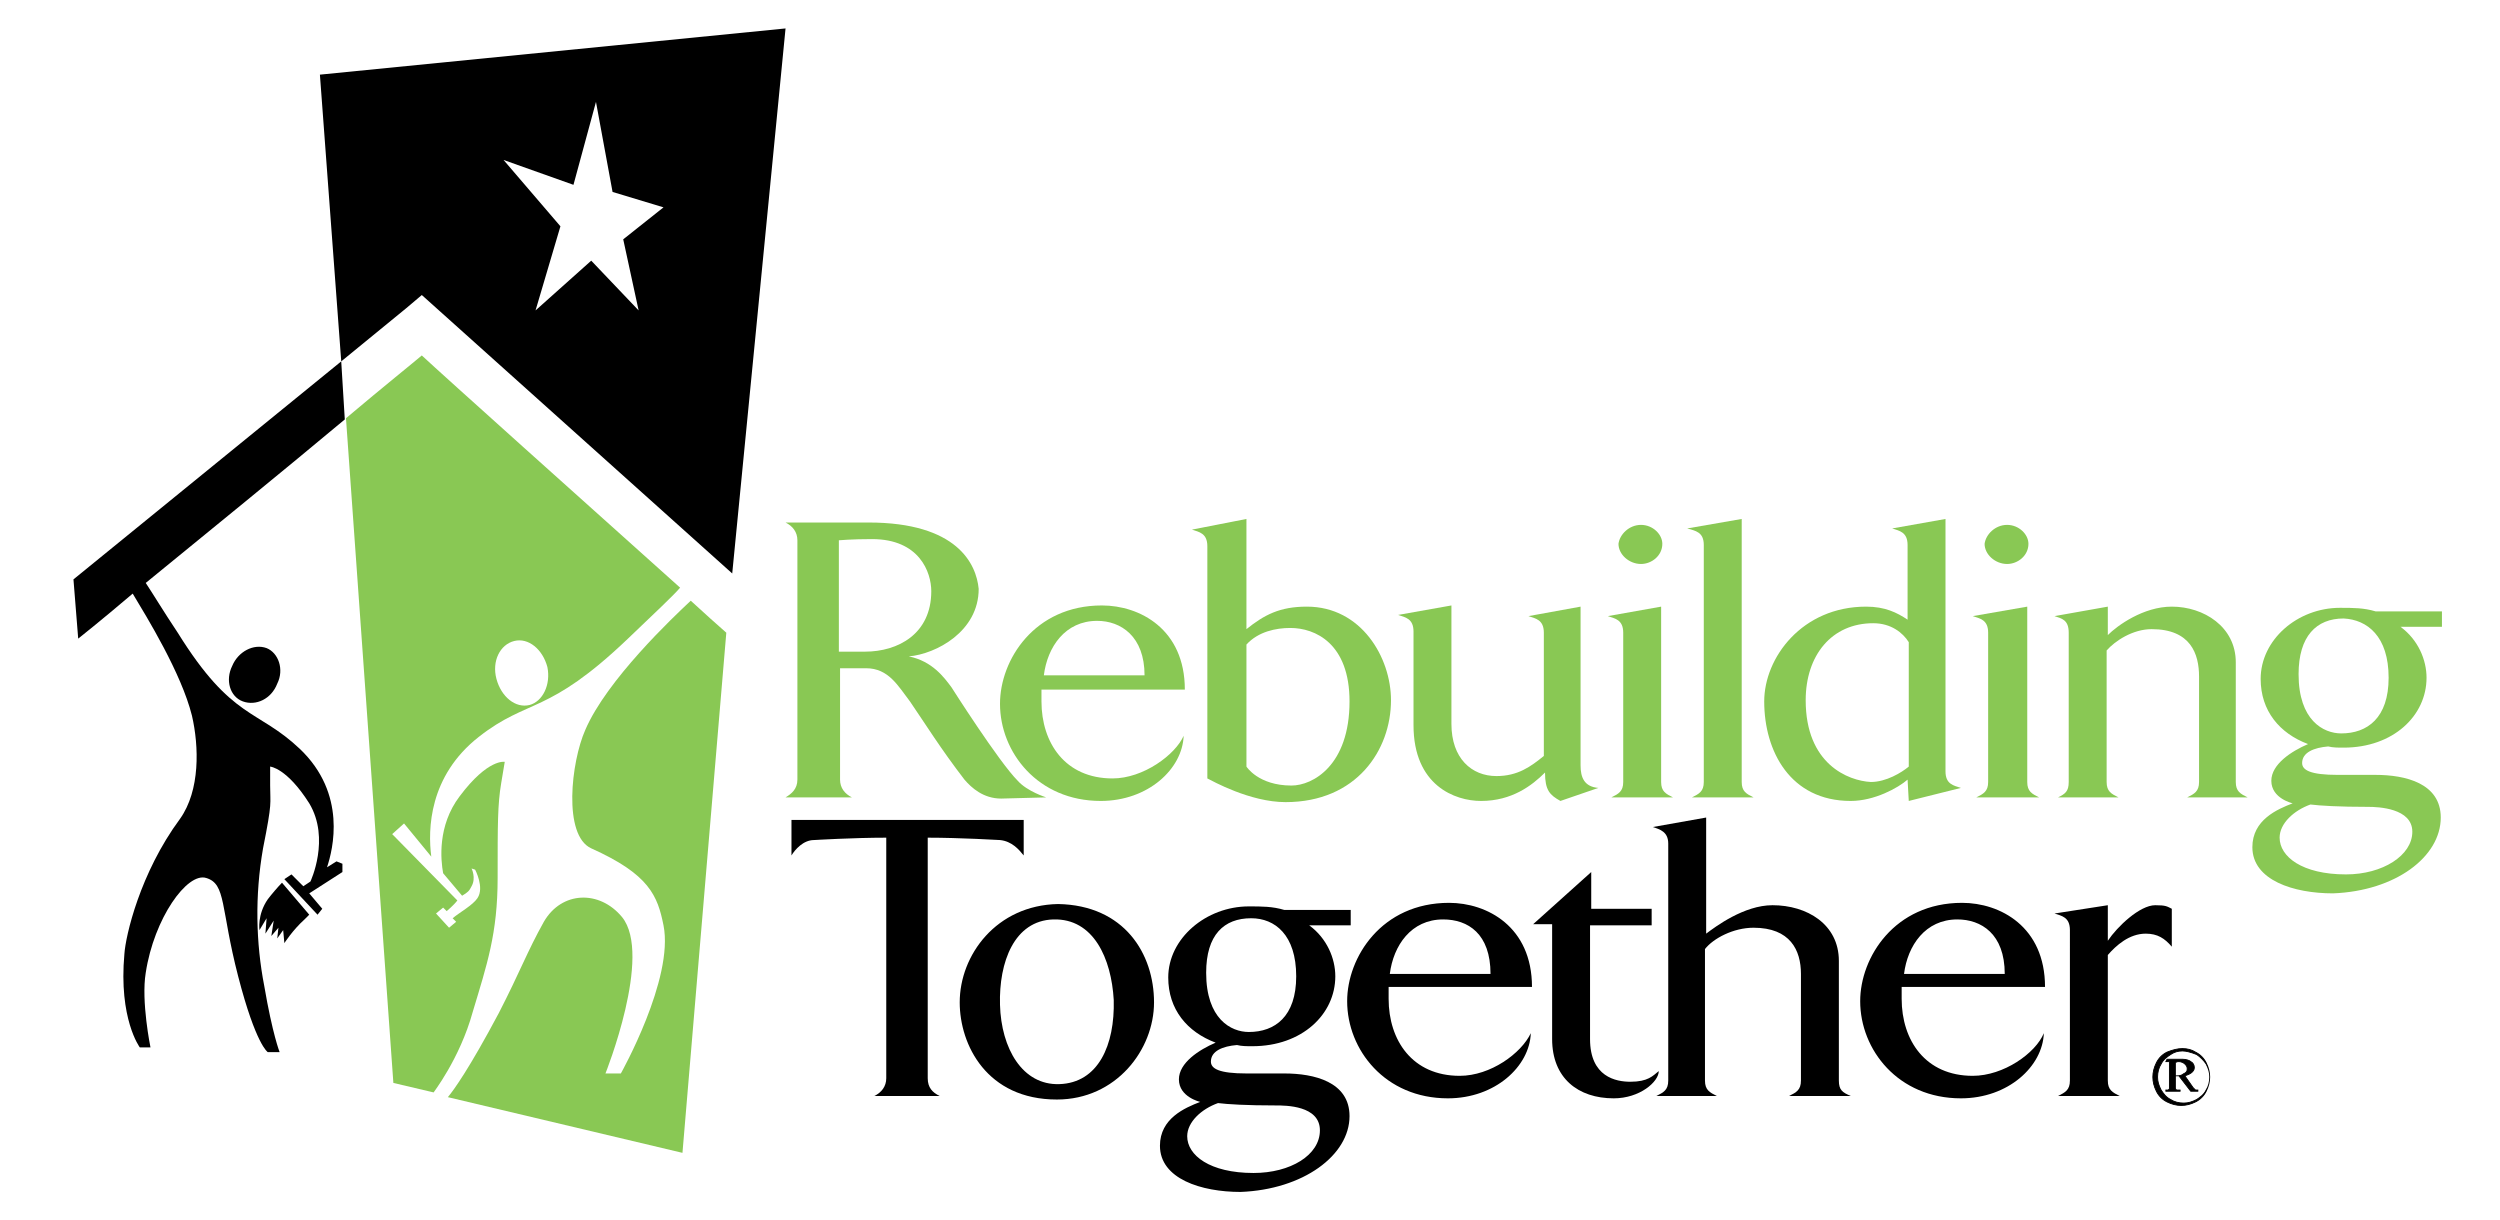 <?xml version="1.0" encoding="utf-8"?>
<!-- Generator: Adobe Illustrator 20.1.0, SVG Export Plug-In . SVG Version: 6.00 Build 0)  -->
<svg version="1.1" id="Layer_1" xmlns="http://www.w3.org/2000/svg" xmlns:xlink="http://www.w3.org/1999/xlink" x="0px" y="0px"
	 viewBox="0 0 211 103" style="enable-background:new 0 0 211 103;" xml:space="preserve">
<style type="text/css">
	.st0{fill:#89C854;}
	.st1{fill:none;stroke:#000000;stroke-width:7.600000e-02;}
</style>
<g id="RT_x5F_logo_2_">
	<path d="M19.6,56.2c-0.6,1.2-0.2,2.6,0.9,3s2.4-0.2,2.9-1.5c0.6-1.2,0.1-2.6-0.9-3C21.4,54.3,20.1,55,19.6,56.2"/>
	<path class="st0" d="M43.4,54.1c1.2-0.3,2.4,0.7,2.8,2.2c0.3,1.5-0.4,2.9-1.5,3.2c-1.2,0.3-2.4-0.7-2.8-2.2S42.2,54.4,43.4,54.1
		 M39.9,85.4c1.2-4,2.1-6.6,2.1-11.3c0-4.6,0-6.2,0.3-8l0.3-1.8c0,0-1.4-0.3-3.8,2.9c-1.9,2.5-1.6,5.4-1.4,6.5l1.6,1.9
		c0.5-0.3,0.6-0.4,0.8-0.8c0.4-0.7,0-1.5,0-1.5l0.3,0.1c0,0,0.8,1.5,0.2,2.4c-0.4,0.6-1.5,1.2-2.1,1.7l0.3,0.3l-0.6,0.5l-1.1-1.2
		l0.6-0.5l0.3,0.3c0,0,0.6-0.5,0.9-0.9l-5.5-5.6l1-0.9l2.3,2.8c-0.3-2.3-0.2-6.8,4-10.1c4.2-3.3,5.8-1.8,12.6-8.3
		c2.3-2.2,3.9-3.7,4.4-4.3C49.7,42.7,37.2,31.5,35.6,30c-0.7,0.6-3.2,2.6-6.4,5.3l4,56.1l3.4,0.8l0,0C36.5,92.3,38.8,89.4,39.9,85.4
		"/>
	<path class="st0" d="M61.3,53.4c-0.8-0.7-1.8-1.6-3-2.7c-1.5,1.4-7.1,6.7-8.9,10.9c-1.2,2.7-1.9,8.9,0.5,10c4.9,2.2,5.6,4,6.1,6.5
		c0.9,4.5-3.6,12.5-3.6,12.5h-1.3c0,0,4-10,1.4-13.2c-1.9-2.3-5.1-2.2-6.6,0.4c-1.4,2.5-2,4.2-3.8,7.7c-2.5,4.7-3.8,6.5-4.3,7.1
		l19.8,4.7L61.3,53.4z"/>
	<path d="M27.6,73.2c0.5-1.5,1.7-6.2-2.3-10c-3.6-3.4-5.7-2.4-10.3-9.8c-1.2-1.8-2.1-3.3-2.7-4.2c4.9-4,11.9-9.7,16.8-13.8l-0.3-4.9
		L6.2,48.9l0.4,5c0,0,1.9-1.5,4.6-3.8c1.2,2,4.1,6.7,5,10.3c0.6,2.6,0.7,6.3-1,8.7c-3.4,4.6-4.6,9.9-4.7,11.4
		c-0.5,5.5,1.3,7.9,1.3,7.9h0.9c0,0-0.8-3.9-0.4-6.3c0.7-4.6,3.5-8.5,5.1-8c1.7,0.5,1.2,2.5,2.7,8.3s2.5,6.4,2.5,6.4h1
		c0,0-0.6-1.5-1.3-5.6c-0.7-3.6-0.8-7.6-0.1-11.6c0.8-4,0.6-3.7,0.6-5.3v-1.6c0,0,1.4,0.1,3.3,3.1c1.8,3,0.1,6.6,0.1,6.6l0,0
		l-0.6,0.4l-1-1L24,74.2l2.8,3l0.4-0.5l-1.1-1.3l2.8-1.8v-0.7l-0.5-0.2L27.6,73.2z"/>
	<path d="M23.8,74.5c-0.3,0.3-0.9,1-1.2,1.4c-0.9,1.3-0.7,2.6-0.7,2.6l0.6-1l-0.1,1.3l0.7-1.1L22.9,79l0.6-0.7l-0.1,0.9l0.5-0.7
		l0.1,1.1c0,0,0.7-1.1,1.7-2c0.2-0.2,0.3-0.3,0.4-0.4L23.8,74.5z"/>
	<path d="M53.9,26.2l-4-4.2l-4.7,4.2l2.1-7.1l-4.8-5.6l5.9,2.1l1.9-7l1.4,7.6l4.3,1.3l-3.4,2.7L53.9,26.2z M27,6.3l1.8,24.2l5.5-4.5
		l1.3-1.1l26.2,23.5l4.5-46L27,6.3z"/>
	<path class="st0" d="M73.3,44.1h-7c0.6,0.3,1,0.8,1,1.5v20.2c0,0.8-0.5,1.2-1,1.5h5.6c-0.6-0.3-1-0.8-1-1.5v-9.4h2.2
		c1.9,0,2.7,1.5,3.7,2.8c1.3,1.9,2.6,4,4.6,6.6c0.6,0.7,1.6,1.6,3.1,1.6l3.8-0.1c0,0-1.6-0.5-2.4-1.4c-1.6-1.6-5.6-7.9-5.6-7.9
		c-0.6-0.8-1.6-2.2-3.6-2.6c2.3-0.2,5.9-2.1,5.9-5.7C82.4,47.6,80.8,44.1,73.3,44.1 M78.6,49.9c0,3.6-2.8,5.1-5.6,5.1
		c-1,0-2.2,0-2.2,0v-9.4c0,0,1.1-0.1,2.8-0.1C77.6,45.5,78.6,48.3,78.6,49.9"/>
	<path class="st0" d="M93.9,65.7c-4,0-6-3-6-6.5v-1H100c0-5.1-3.8-7.1-7-7.1c-5.7,0-8.6,4.6-8.6,8.3c0,4.1,3.2,8.2,8.5,8.2
		c4,0,6.9-2.7,7-5.5C99.2,63.7,96.5,65.7,93.9,65.7 M96.6,57h-8.5c0.3-2.4,1.8-4.6,4.5-4.6C94.6,52.4,96.6,53.7,96.6,57"/>
	<path class="st0" d="M100.6,44.7c0.6,0.2,1.3,0.3,1.3,1.4v19.6c0.4,0.2,3.6,2,6.6,2c6,0,8.9-4.4,8.9-8.6c0-3.6-2.5-7.9-7.1-7.9
		c-2.3,0-3.6,0.7-5.1,1.9v-9.3L100.6,44.7z M113.9,59.2c0,5.4-3.1,7.1-4.9,7.1c-2.8,0-3.8-1.6-3.8-1.6V54.4c1-1.1,2.5-1.4,3.7-1.4
		C111,53,113.9,54.3,113.9,59.2"/>
	<path class="st0" d="M133.4,51.2v13.4c0,1,0.3,1.8,1.5,1.9l-3.2,1.1c-0.9-0.5-1.3-0.9-1.3-2.4c-1.1,1.1-2.8,2.4-5.4,2.4
		c-2.2,0-5.7-1.3-5.7-6.4v-7.9c0-1.1-0.7-1.2-1.3-1.4l4.5-0.8v10c0,2.9,1.7,4.4,3.8,4.4c1.8,0,2.9-0.8,4-1.7V53.4
		c0-1.1-0.7-1.2-1.3-1.4L133.4,51.2z"/>
	<path class="st0" d="M140.2,51.2V66c0,0.8,0.4,1,1,1.3H136c0.6-0.3,1-0.5,1-1.3V53.4c0-1.1-0.7-1.2-1.3-1.4L140.2,51.2z
		 M138.5,44.3c1,0,1.8,0.8,1.8,1.6c0,1-0.9,1.7-1.8,1.7c-1,0-1.9-0.8-1.9-1.7C136.7,45.1,137.5,44.3,138.5,44.3"/>
	<path class="st0" d="M147,43.8V66c0,0.8,0.4,1,1,1.3h-5.2c0.6-0.3,1-0.5,1-1.3V46c0-1.1-0.7-1.2-1.4-1.4L147,43.8z"/>
	<path class="st0" d="M159.7,44.6c0.6,0.2,1.3,0.3,1.3,1.4v6.3c-0.9-0.6-1.9-1.1-3.5-1.1c-5.4,0-8.6,4.3-8.6,8
		c0,4.2,2.2,8.4,7.3,8.4c2,0,4-1.1,4.8-1.8l0.1,1.8l4.4-1.1c-0.6-0.2-1.3-0.3-1.3-1.4V43.8L159.7,44.6z M152.4,59.1
		c0-3.8,2.2-6.5,5.7-6.5c1.5,0,2.5,0.8,3,1.6v10.5c-0.6,0.5-1.9,1.3-3.2,1.3C156,65.9,152.4,64.5,152.4,59.1"/>
	<path class="st0" d="M171.1,51.2V66c0,0.8,0.4,1,1,1.3h-5.3c0.6-0.3,1-0.5,1-1.3V53.4c0-1.1-0.7-1.2-1.3-1.4L171.1,51.2z
		 M169.4,44.3c1,0,1.8,0.8,1.8,1.6c0,1-0.9,1.7-1.8,1.7c-1,0-1.9-0.8-1.9-1.7C167.6,45.1,168.4,44.3,169.4,44.3"/>
	<path class="st0" d="M188.7,55.9V66c0,0.8,0.4,1,1,1.3h-5.1c0.6-0.3,1-0.5,1-1.3v-8.9c0-1.9-0.7-4-4-4c-1.6,0-3.1,1-3.8,1.8V66
		c0,0.8,0.4,1,1,1.3h-5.1c0.6-0.3,0.9-0.5,0.9-1.3V53.4c0-1.1-0.6-1.2-1.2-1.4l4.5-0.8v2.4c0.8-0.8,3-2.4,5.4-2.4
		C186,51.2,188.7,52.9,188.7,55.9"/>
	<path class="st0" d="M201.6,57.2c0,3.4-1.8,4.7-4,4.7c-1.5,0-3.6-1.1-3.6-5c0-3.2,1.5-4.7,3.8-4.7
		C199.8,52.3,201.6,53.7,201.6,57.2 M206,69c0-2.9-3-3.6-5.5-3.6h-3.2c-2.3,0-3-0.4-3-1c0-0.9,1-1.3,2.2-1.4
		c0.4,0.1,0.8,0.1,1.3,0.1c4.2,0,7-2.7,7-5.9c0-1.5-0.7-3.2-2.2-4.3h3.5v-1.3h-5.6c-1-0.3-1.9-0.3-3-0.3c-3.6,0-6.7,2.7-6.7,6
		c0,2.7,1.6,4.6,4,5.5c-1.4,0.6-3.1,1.7-3.1,3.1c0,1.5,1.8,1.9,1.8,1.9c-1.3,0.5-3.4,1.4-3.4,3.7c0,2.8,3.5,3.9,6.8,3.9
		C202.2,75.2,206,72.3,206,69 M203.6,70.2c0,2-2.5,3.6-5.6,3.6c-3.7,0-5.6-1.5-5.6-3.1c0-1.2,1.2-2.3,2.6-2.8
		c0.8,0.1,2.4,0.2,4.9,0.2C200.7,68.1,203.6,68.2,203.6,70.2"/>
	<path d="M84.4,70.9c0,0-3.4-0.2-6.1-0.2V91c0,0.8,0.4,1.2,1,1.5h-5.5c0.6-0.3,1-0.8,1-1.5V70.7c-2.8,0-6.1,0.2-6.1,0.2
		c-0.9,0-1.6,0.8-1.9,1.3v-3h19.6v3C86,71.7,85.4,71,84.4,70.9"/>
	<path d="M81,84.6c0,3.6,2.3,8.2,8.2,8.2c5,0,8.2-4.2,8.2-8.2c0-4.1-2.5-8.2-8.1-8.3C84.1,76.4,81,80.6,81,84.6 M94,84.4
		c0.1,3.8-1.3,7-4.6,7.1c-3.1,0.1-4.9-3-5-6.7c-0.1-3.6,1.2-7.1,4.5-7.2C92.3,77.5,93.8,80.9,94,84.4"/>
	<path d="M109.4,82.4c0,3.4-1.8,4.7-4,4.7c-1.5,0-3.6-1.1-3.6-5c0-3.2,1.5-4.6,3.8-4.6C107.6,77.5,109.4,78.9,109.4,82.4
		 M113.9,94.2c0-2.9-3-3.6-5.5-3.6h-3.2c-2.3,0-3-0.4-3-1c0-0.9,1-1.3,2.2-1.4c0.4,0.1,0.8,0.1,1.3,0.1c4.2,0,7-2.7,7-5.9
		c0-1.5-0.7-3.2-2.2-4.3h3.5v-1.3h-5.6c-1-0.3-1.9-0.3-3-0.3c-3.6,0-6.8,2.7-6.8,6c0,2.7,1.6,4.6,4,5.5c-1.4,0.6-3.1,1.7-3.1,3.1
		c0,1.5,1.8,1.9,1.8,1.9c-1.3,0.5-3.4,1.4-3.4,3.7c0,2.8,3.5,3.9,6.8,3.9C110,100.4,113.9,97.5,113.9,94.2 M111.4,95.4
		c0,2.1-2.5,3.6-5.6,3.6c-3.7,0-5.6-1.5-5.6-3.1c0-1.2,1.2-2.3,2.6-2.8c0.8,0.1,2.4,0.2,4.9,0.2C108.5,93.3,111.4,93.3,111.4,95.4"
		/>
	<path d="M123.2,90.8c-4,0-6-3-6-6.5v-1h12.1c0-5.1-3.8-7.1-7-7.1c-5.7,0-8.6,4.6-8.6,8.3c0,4.1,3.2,8.2,8.5,8.2c4,0,6.9-2.7,7-5.5
		C128.4,88.9,125.8,90.8,123.2,90.8 M125.8,82.2h-8.5c0.3-2.4,1.8-4.6,4.5-4.6C123.9,77.6,125.8,78.8,125.8,82.2"/>
	<path d="M134.3,73.6v3.1h5.1v1.4h-5.2v9.6c0,3.2,2.2,3.6,3.4,3.6c1.5,0,1.9-0.5,2.4-0.9c0,0.9-1.6,2.3-3.8,2.3c-3,0-5.2-1.7-5.2-5
		V78h-1.6L134.3,73.6z"/>
	<path d="M155.2,81.1v10.1c0,0.8,0.3,1,1,1.3H151c0.6-0.3,1-0.5,1-1.3v-9c0-2-0.9-3.9-4-3.9c-1.7,0-3.4,0.9-4.1,1.8v11.1
		c0,0.8,0.4,1,1,1.3h-5.1c0.6-0.3,1-0.5,1-1.3v-20c0-1-0.7-1.2-1.3-1.4L144,69v9.8c0.8-0.6,3.2-2.4,5.6-2.4
		C152.5,76.4,155.2,78,155.2,81.1"/>
	<path d="M166.5,90.8c-4,0-6-3-6-6.5v-1h12.1c0-5.1-3.8-7.1-7-7.1c-5.7,0-8.6,4.6-8.6,8.3c0,4.1,3.2,8.2,8.5,8.2c4,0,6.9-2.7,7-5.5
		C171.8,88.9,169.1,90.8,166.5,90.8 M169.2,82.2h-8.5c0.3-2.4,1.8-4.6,4.5-4.6C167.2,77.6,169.2,78.8,169.2,82.2"/>
	<path d="M177.9,76.4v3c0.8-1.2,2.7-3,4-3c0.9,0,1,0.1,1.4,0.3v3.2c-0.6-0.7-1.2-1.1-2.2-1.1c-1.4,0-2.5,1-3.2,1.8v10.6
		c0,0.8,0.4,1,1,1.3h-5.2c0.6-0.3,1-0.5,1-1.3V78.5c0-1.1-0.7-1.2-1.3-1.4L177.9,76.4z"/>
	<path d="M183.6,90.8c0.3,0,0.4,0,0.6-0.1c0.1-0.1,0.2-0.1,0.3-0.2s0.1-0.2,0.1-0.3c0-0.2-0.1-0.3-0.2-0.4c-0.1-0.1-0.3-0.2-0.5-0.2
		c-0.1,0-0.2,0-0.3,0.1L183.6,90.8L183.6,90.8z M182.9,89.4h1.3c0.3,0,0.6,0.1,0.7,0.2c0.2,0.1,0.3,0.3,0.3,0.5s-0.1,0.3-0.2,0.4
		c-0.1,0.1-0.3,0.2-0.6,0.3l0.7,1c0.1,0.1,0.2,0.2,0.2,0.2s0.1,0,0.2,0v0.1h-0.6l-1-1.3h-0.3v1c0,0.1,0,0.1,0.1,0.2c0,0,0.1,0,0.3,0
		v0.1h-1.2V92c0.1,0,0.2,0,0.2,0l0.1-0.1c0,0,0-0.1,0-0.3V90c0-0.2,0-0.3,0-0.3c0-0.1,0-0.1-0.1-0.1c0,0-0.1,0-0.2,0L182.9,89.4
		L182.9,89.4z M184.2,88.7c-0.4,0-0.7,0.1-1,0.3c-0.3,0.2-0.6,0.4-0.8,0.8c-0.2,0.3-0.3,0.7-0.3,1.1s0.1,0.7,0.3,1.1
		c0.2,0.3,0.4,0.6,0.8,0.8c0.3,0.2,0.7,0.3,1.1,0.3c0.4,0,0.7-0.1,1.1-0.3c0.3-0.2,0.6-0.4,0.8-0.8c0.2-0.3,0.3-0.7,0.3-1.1
		s-0.1-0.7-0.3-1.1c-0.2-0.3-0.5-0.6-0.8-0.8C184.9,88.8,184.5,88.7,184.2,88.7 M184.2,88.5c0.4,0,0.8,0.1,1.1,0.3
		c0.4,0.2,0.7,0.5,0.9,0.9s0.3,0.8,0.3,1.2c0,0.4-0.1,0.8-0.3,1.2c-0.2,0.4-0.5,0.7-0.9,0.9c-0.4,0.2-0.8,0.3-1.2,0.3
		s-0.8-0.1-1.2-0.3c-0.4-0.2-0.7-0.5-0.9-0.9s-0.3-0.8-0.3-1.2c0-0.4,0.1-0.8,0.3-1.2c0.2-0.4,0.5-0.7,0.9-0.9
		C183.4,88.6,183.8,88.5,184.2,88.5"/>
	<path class="st1" d="M183.6,90.8c0.3,0,0.4,0,0.6-0.1c0.1-0.1,0.2-0.1,0.3-0.2s0.1-0.2,0.1-0.3c0-0.2-0.1-0.3-0.2-0.4
		c-0.1-0.1-0.3-0.2-0.5-0.2c-0.1,0-0.2,0-0.3,0.1L183.6,90.8L183.6,90.8z M182.9,89.4h1.3c0.3,0,0.6,0.1,0.7,0.2
		c0.2,0.1,0.3,0.3,0.3,0.5s-0.1,0.3-0.2,0.4c-0.1,0.1-0.3,0.2-0.6,0.3l0.7,1c0.1,0.1,0.2,0.2,0.2,0.2s0.1,0,0.2,0v0.1h-0.6l-1-1.3
		h-0.3v1c0,0.1,0,0.1,0.1,0.2c0,0,0.1,0,0.3,0v0.1h-1.2V92c0.1,0,0.2,0,0.2,0l0.1-0.1c0,0,0-0.1,0-0.3V90c0-0.2,0-0.3,0-0.3
		c0-0.1,0-0.1-0.1-0.1c0,0-0.1,0-0.2,0L182.9,89.4L182.9,89.4z M184.2,88.7c-0.4,0-0.7,0.1-1,0.3c-0.3,0.2-0.6,0.4-0.8,0.8
		c-0.2,0.3-0.3,0.7-0.3,1.1s0.1,0.7,0.3,1.1c0.2,0.3,0.4,0.6,0.8,0.8c0.3,0.2,0.7,0.3,1.1,0.3c0.4,0,0.7-0.1,1.1-0.3
		c0.3-0.2,0.6-0.4,0.8-0.8c0.2-0.3,0.3-0.7,0.3-1.1s-0.1-0.7-0.3-1.1c-0.2-0.3-0.5-0.6-0.8-0.8C184.9,88.8,184.5,88.7,184.2,88.7z
		 M184.2,88.5c0.4,0,0.8,0.1,1.1,0.3c0.4,0.2,0.7,0.5,0.9,0.9s0.3,0.8,0.3,1.2c0,0.4-0.1,0.8-0.3,1.2c-0.2,0.4-0.5,0.7-0.9,0.9
		c-0.4,0.2-0.8,0.3-1.2,0.3s-0.8-0.1-1.2-0.3c-0.4-0.2-0.7-0.5-0.9-0.9s-0.3-0.8-0.3-1.2c0-0.4,0.1-0.8,0.3-1.2
		c0.2-0.4,0.5-0.7,0.9-0.9C183.4,88.6,183.8,88.5,184.2,88.5z"/>
</g>
</svg>
